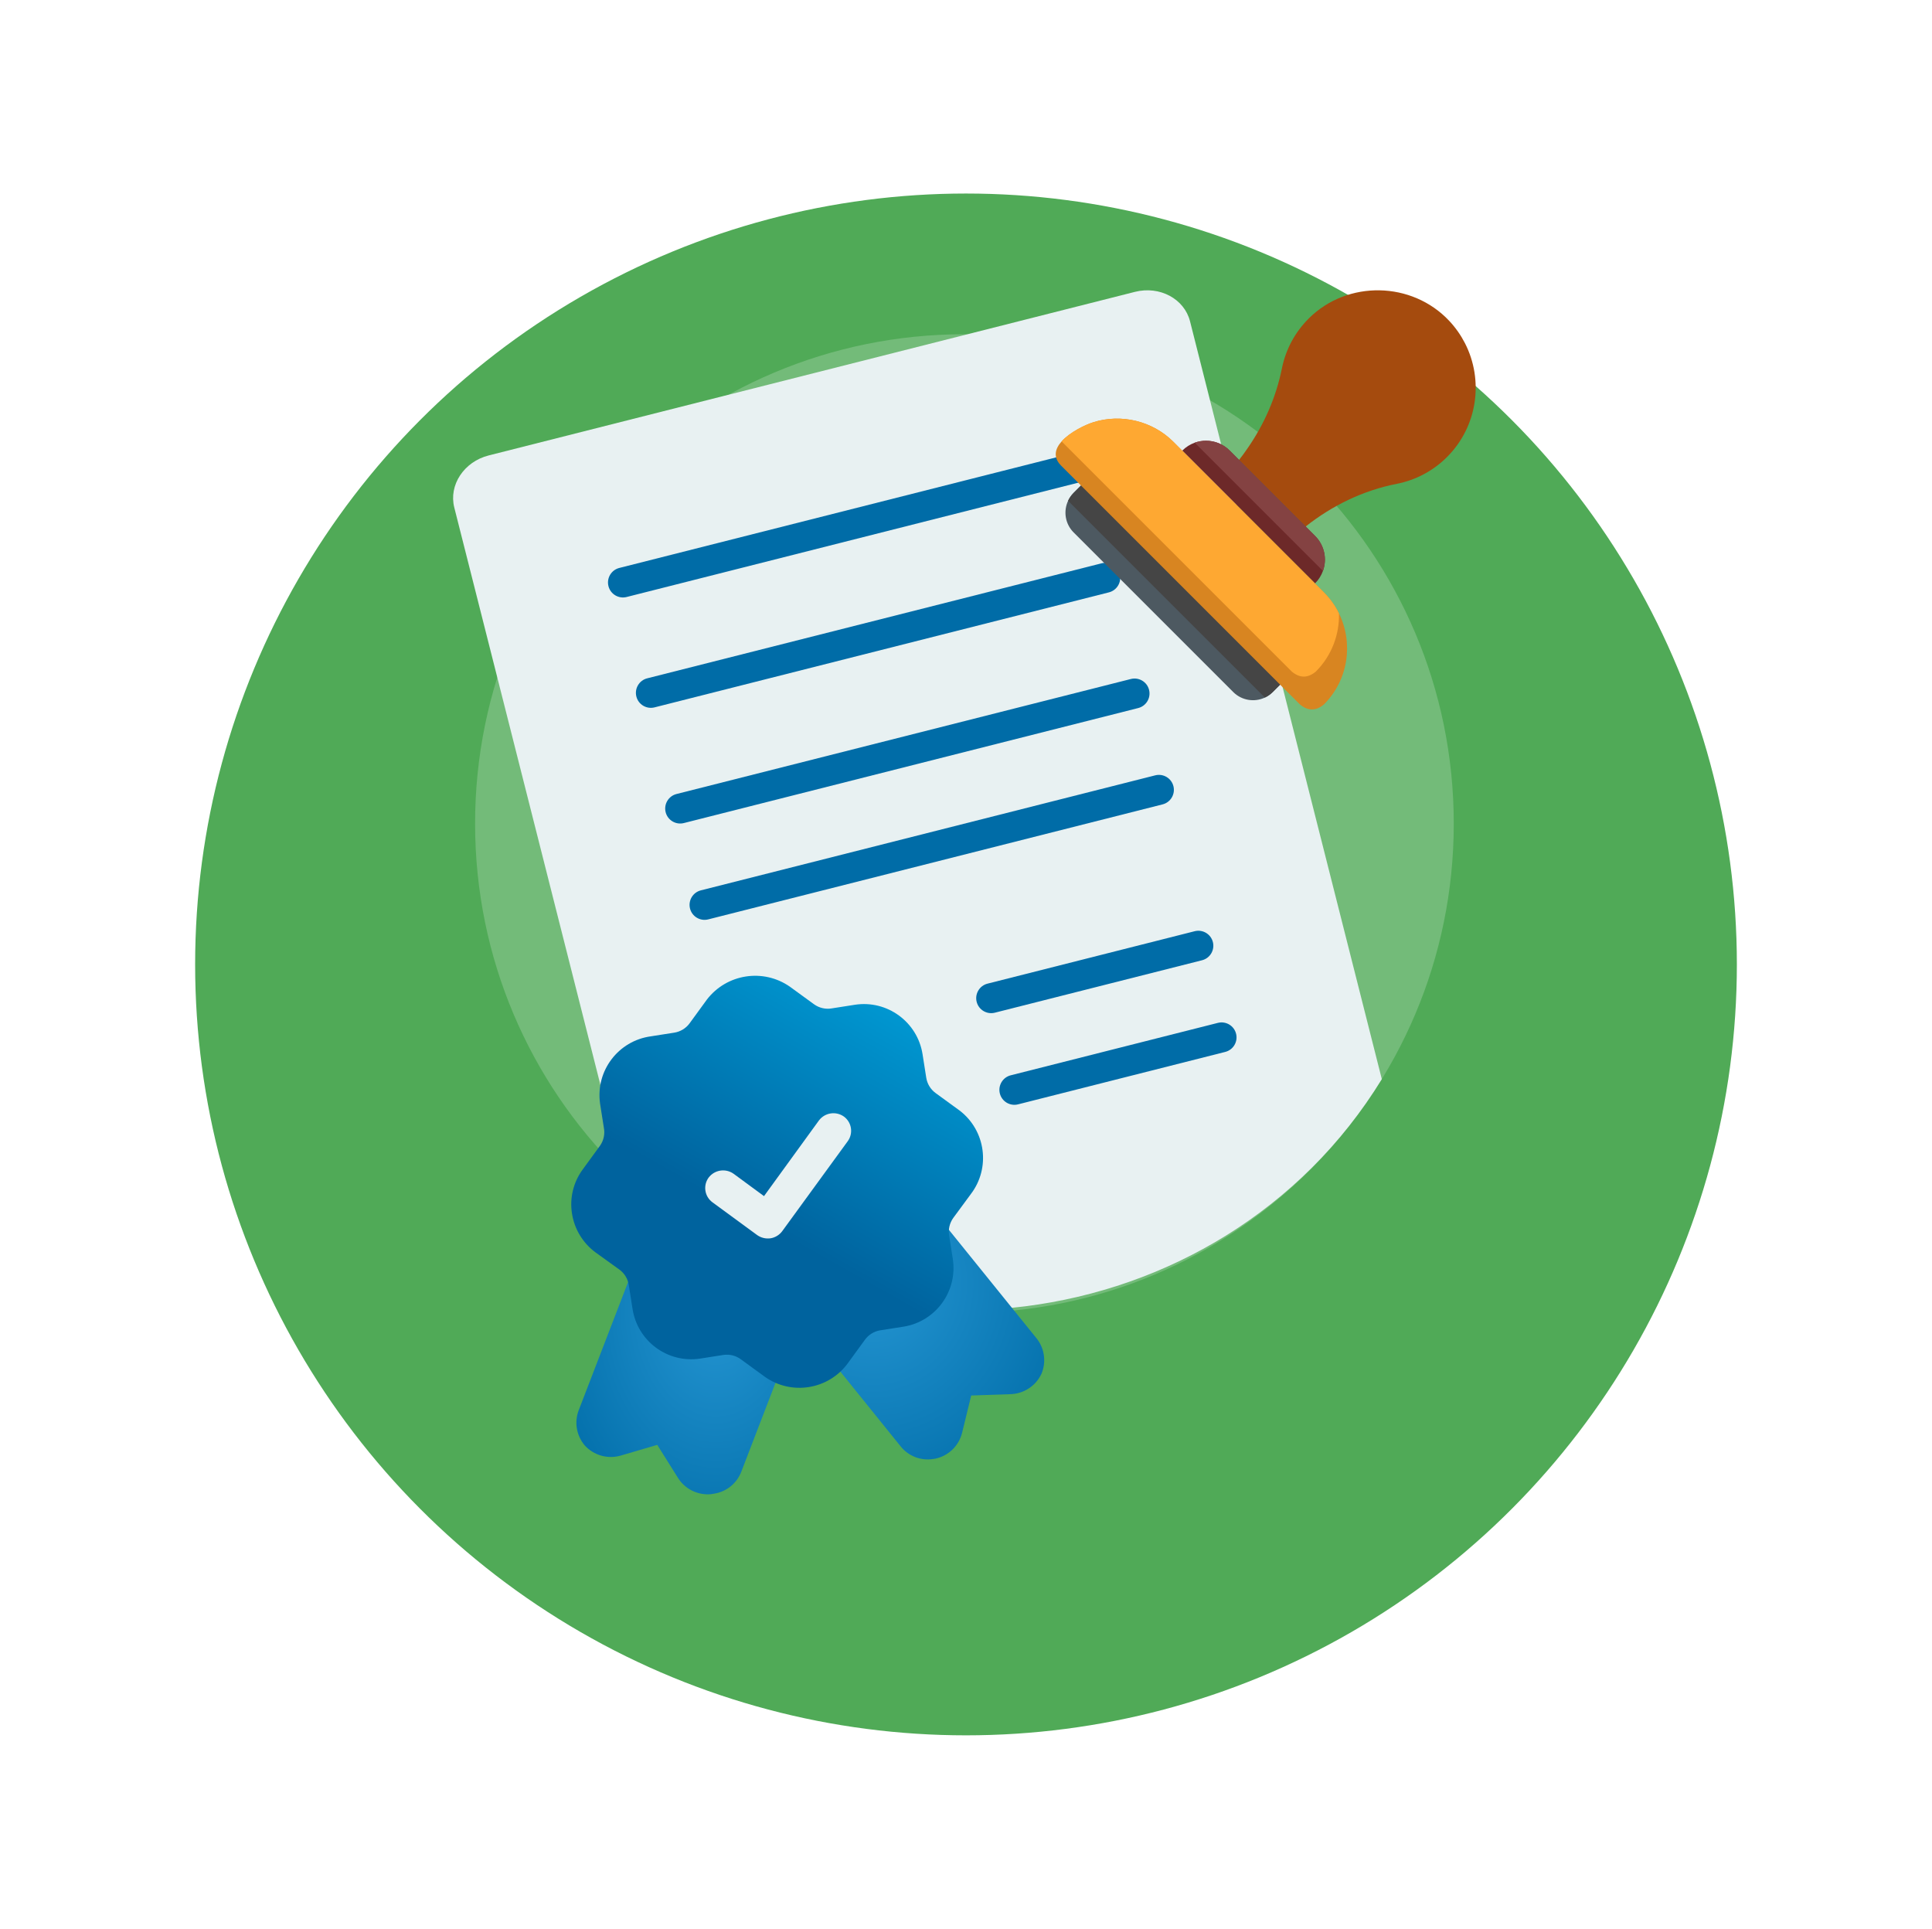 <svg width="599" height="598" viewBox="0 0 599 598" fill="none" xmlns="http://www.w3.org/2000/svg">
<g filter="url(#filter0_d_602_2767)">
<circle cx="299.5" cy="267" r="239" fill="#50AA57"/>
</g>
<path opacity="0.2" d="M299.012 407.052C382.802 407.052 450.727 339.127 450.727 255.337C450.727 171.547 382.802 103.622 299.012 103.622C215.222 103.622 147.297 171.547 147.297 255.337C147.297 339.127 215.222 407.052 299.012 407.052Z" fill="white"/>
<path d="M428.419 334.557C378.353 416.192 261.854 430.949 193.161 364.027C175.723 295.136 158.291 226.239 140.847 157.348C139.082 150.363 143.857 143.136 151.511 141.198C218.302 124.292 285.1 107.387 351.892 90.481C359.552 88.543 367.188 92.63 368.959 99.615C388.775 177.931 408.597 256.241 428.419 334.557Z" fill="#E8F1F2"/>
<path d="M335.159 149.428L194.287 185.084C191.804 185.716 189.271 184.211 188.646 181.721C188.02 179.232 189.525 176.706 192.008 176.08L332.88 140.424C335.37 139.792 337.896 141.303 338.521 143.786C339.147 146.27 337.642 148.802 335.159 149.428Z" fill="#006CA7"/>
<path d="M343.811 183.647L202.939 219.303C200.456 219.935 197.923 218.43 197.298 215.941C196.672 213.451 198.177 210.925 200.66 210.299L341.533 174.643C344.022 174.011 346.548 175.516 347.174 178.006C347.799 180.495 346.295 183.021 343.811 183.647Z" fill="#006CA7"/>
<path d="M352.894 219.514L212.021 255.17C209.538 255.802 207.006 254.291 206.38 251.808C205.755 249.325 207.259 246.792 209.743 246.166L350.615 210.51C353.104 209.879 355.631 211.383 356.256 213.873C356.882 216.362 355.377 218.882 352.894 219.514Z" fill="#006CA7"/>
<path d="M360.448 249.38L219.576 285.036C217.093 285.668 214.56 284.157 213.935 281.674C213.309 279.191 214.814 276.658 217.297 276.033L358.169 240.376C360.659 239.745 363.185 241.25 363.811 243.739C364.436 246.228 362.931 248.755 360.448 249.38Z" fill="#006CA7"/>
<path d="M372.681 297.706L308.447 313.961C305.958 314.593 303.431 313.082 302.806 310.599C302.18 308.116 303.685 305.583 306.168 304.957L370.402 288.702C372.892 288.071 375.418 289.582 376.044 292.065C376.669 294.548 375.165 297.081 372.681 297.706Z" fill="#006CA7"/>
<path d="M379.873 326.123L315.638 342.378C313.149 343.01 310.623 341.499 309.997 339.016C309.372 336.533 310.876 334 313.36 333.374L377.594 317.119C380.083 316.488 382.61 317.999 383.235 320.482C383.867 322.971 382.356 325.498 379.873 326.123Z" fill="#006CA7"/>
<path d="M448.648 141.681C444.227 146.102 438.778 148.87 433.074 149.997C422.696 152.028 413.06 156.698 404.806 163.231L384.16 142.585C385.064 141.433 385.931 140.257 386.755 139.049C391.932 131.581 395.647 123.159 397.449 114.193C398.601 108.489 401.406 103.046 405.859 98.643C417.847 86.797 437.781 87.187 449.317 99.473C451.305 101.591 452.927 103.925 454.197 106.396C460.042 117.803 458.191 132.132 448.642 141.687L448.648 141.681Z" fill="#A54B0E"/>
<path d="M407.748 180.836L407.704 180.88L366.543 139.718L366.586 139.675C367.707 138.554 369.026 137.743 370.419 137.247C371.546 136.839 372.735 136.641 373.918 136.641C376.575 136.641 379.225 137.65 381.25 139.675L407.741 166.166C410.67 169.095 411.488 173.343 410.169 177.003C409.667 178.396 408.862 179.715 407.741 180.836H407.748Z" fill="#6D2929"/>
<path d="M410.174 177.003L370.418 137.247C371.545 136.839 372.734 136.641 373.917 136.641C376.573 136.641 379.224 137.65 381.249 139.675L407.74 166.166C410.669 169.095 411.486 173.343 410.167 177.003H410.174Z" fill="#844242"/>
<path d="M398.006 211.154L394.613 214.547C393.882 215.278 393.052 215.854 392.167 216.263C388.959 217.774 385.008 217.204 382.352 214.547L332.874 165.07C330.217 162.413 329.648 158.462 331.159 155.255C331.573 154.369 332.143 153.545 332.874 152.809L336.267 149.415L398.006 211.154Z" fill="#4D5961"/>
<path d="M397.998 211.154L394.605 214.548C393.874 215.278 393.044 215.854 392.159 216.263L331.145 155.249C331.559 154.363 332.129 153.54 332.86 152.803L336.253 149.409L397.992 211.148L397.998 211.154Z" fill="#454545"/>
<path d="M410.458 218.406C407.987 220.455 405.51 220.455 403.039 218.406L329.014 144.381C326.383 141.749 327.126 139.111 329.144 136.851C331.745 133.959 336.464 131.699 338.941 130.919C347.617 128.163 357.345 130.529 363.779 136.962L410.458 183.641C412.414 185.598 413.975 187.809 415.133 190.162C419.653 199.345 418.099 210.77 410.458 218.412V218.406Z" fill="#D88521"/>
<path d="M407.944 208.225C405.473 210.274 402.996 210.274 400.525 208.225L329.145 136.844C331.745 133.952 336.464 131.692 338.941 130.912C347.617 128.156 357.345 130.522 363.779 136.956L410.458 183.634C412.414 185.591 413.975 187.802 415.133 190.155C415.313 196.676 412.916 203.246 407.944 208.225Z" fill="#FEA832"/>
<path d="M321.137 414.631L260.42 339.461C258.569 337.157 255.219 336.761 252.884 338.575L219.327 365.599C217.055 367.469 216.689 370.813 218.51 373.123L279.252 448.436C281.667 451.451 285.518 452.938 289.333 452.324L290.057 452.213C294.082 451.334 297.259 448.256 298.275 444.262L301.111 432.645L313.18 432.23C317.366 432.149 321.144 429.691 322.908 425.889C324.487 422.099 323.806 417.746 321.137 414.625V414.631Z" fill="url(#paint0_diamond_602_2767)"/>
<path d="M264.548 361.971C263.972 360.621 262.87 359.568 261.501 359.048L221.188 343.561C218.414 342.595 215.367 343.982 214.284 346.719L179.55 436.887C177.971 440.677 178.652 445.03 181.321 448.151C184.108 451.186 188.356 452.405 192.325 451.303L203.781 447.947L210.197 458.183C212.389 461.669 216.358 463.62 220.458 463.23L221.467 463.069C225.294 462.45 228.495 459.83 229.858 456.201L264.579 365.959C265.081 364.677 265.068 363.246 264.542 361.971H264.548Z" fill="url(#paint1_diamond_602_2767)"/>
<path d="M297.501 344.285L290.064 338.866C288.497 337.715 287.457 335.993 287.166 334.067L286.033 326.847C284.46 316.827 275.078 309.966 265.053 311.502L257.832 312.635C255.913 312.951 253.95 312.487 252.377 311.347L244.859 305.873C236.586 300.145 225.272 301.922 219.154 309.91L213.798 317.261C212.646 318.828 210.924 319.868 208.999 320.159L201.778 321.292C191.703 322.673 184.65 331.962 186.031 342.037C186.043 342.136 186.056 342.235 186.074 342.328L187.207 349.548C187.61 351.518 187.183 353.567 186.025 355.208L180.606 362.645C177.752 366.565 176.575 371.464 177.343 376.25C178.092 381.062 180.718 385.384 184.631 388.276L192.056 393.62C193.641 394.784 194.694 396.543 194.967 398.487L196.1 405.708C197.598 415.771 206.968 422.706 217.03 421.207L224.251 420.074C226.183 419.777 228.152 420.266 229.719 421.437L237.069 426.793C245.305 432.682 256.736 430.88 262.774 422.756L268.13 415.405C269.264 413.814 270.985 412.742 272.917 412.433L280.138 411.3C290.126 409.69 296.944 400.327 295.414 390.332L294.281 383.112C293.947 381.173 294.405 379.179 295.557 377.582L300.981 370.219C307.186 362.107 305.632 350.502 297.52 344.297C297.514 344.297 297.501 344.285 297.495 344.279L297.501 344.285Z" fill="url(#paint2_linear_602_2767)"/>
<path d="M238.924 383.904C237.469 384.12 235.983 383.767 234.775 382.925L220.898 372.751C218.452 370.968 217.913 367.543 219.697 365.097C221.523 362.676 224.942 362.137 227.425 363.883L236.874 370.831L253.904 347.368C255.73 344.947 259.149 344.408 261.632 346.154C264.078 347.938 264.617 351.362 262.833 353.808L242.51 381.712C241.643 382.876 240.361 383.662 238.93 383.904H238.924Z" fill="#E8F1F2"/>
<defs>
<filter id="filter0_d_602_2767" x="0.5" y="0" width="598" height="598" filterUnits="userSpaceOnUse" color-interpolation-filters="sRGB">
<feFlood flood-opacity="0" result="BackgroundImageFix"/>
<feColorMatrix in="SourceAlpha" type="matrix" values="0 0 0 0 0 0 0 0 0 0 0 0 0 0 0 0 0 0 127 0" result="hardAlpha"/>
<feMorphology radius="4" operator="erode" in="SourceAlpha" result="effect1_dropShadow_602_2767"/>
<feOffset dy="32"/>
<feGaussianBlur stdDeviation="32"/>
<feComposite in2="hardAlpha" operator="out"/>
<feColorMatrix type="matrix" values="0 0 0 0 0.314 0 0 0 0 0.667 0 0 0 0 0.341 0 0 0 0.3 0"/>
<feBlend mode="normal" in2="BackgroundImageFix" result="effect1_dropShadow_602_2767"/>
<feBlend mode="normal" in="SourceGraphic" in2="effect1_dropShadow_602_2767" result="shape"/>
</filter>
<radialGradient id="paint0_diamond_602_2767" cx="0" cy="0" r="1" gradientUnits="userSpaceOnUse" gradientTransform="translate(270.55 397.754) rotate(89.352) scale(78.43 72.587)">
<stop stop-color="#2495D2"/>
<stop offset="1" stop-color="#006CA7"/>
</radialGradient>
<radialGradient id="paint1_diamond_602_2767" cx="0" cy="0" r="1" gradientUnits="userSpaceOnUse" gradientTransform="translate(221.829 406.194) rotate(89.496) scale(81.838 58.834)">
<stop stop-color="#2495D2"/>
<stop offset="1" stop-color="#006CA7"/>
</radialGradient>
<linearGradient id="paint2_linear_602_2767" x1="214.186" y1="367.283" x2="277.455" y2="254.993" gradientUnits="userSpaceOnUse">
<stop stop-color="#00639E"/>
<stop offset="1" stop-color="#00B9F2"/>
</linearGradient>
</defs>
</svg>
